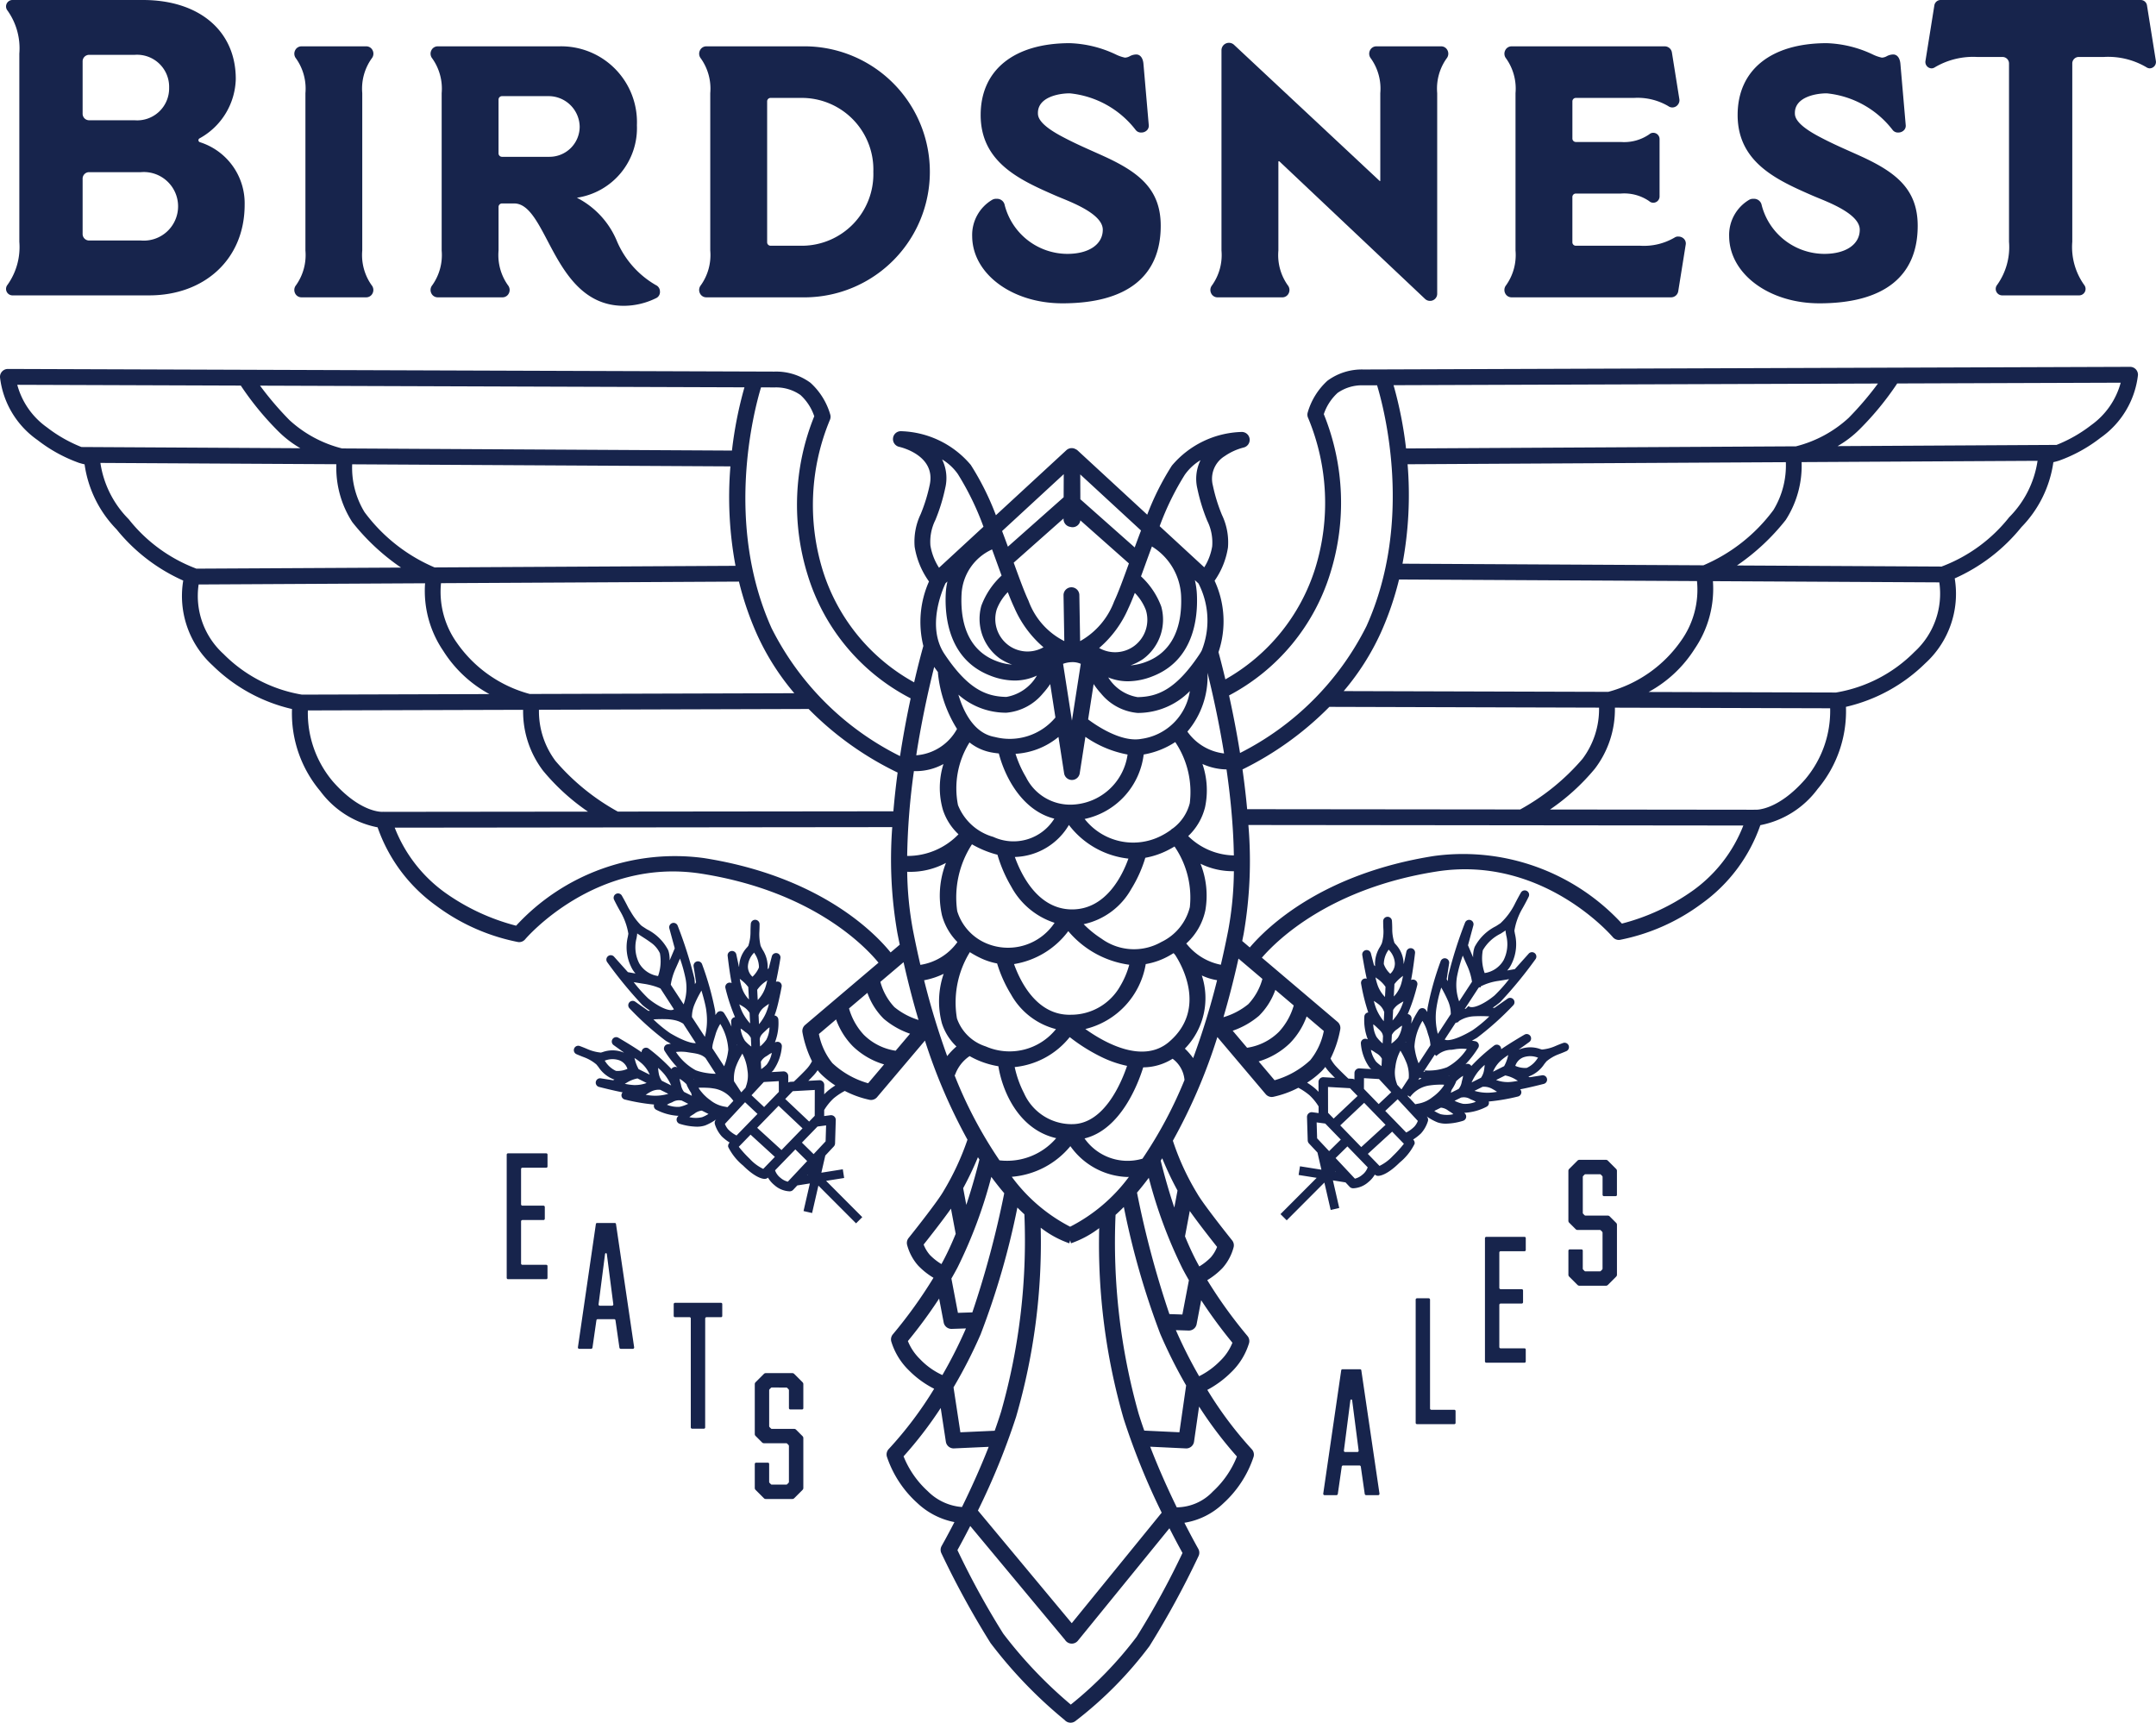 <svg xmlns="http://www.w3.org/2000/svg" viewBox="0 0 119.806 95.732">
  <title>birdsnest-logo-full-color-rgb</title>
  <g id="full-rgb">
    <g>
      <path id="logoMark" d="M118.684,20.522a.439.439,0,0,0-.318-.136h-.002l-42.589.147a3.228,3.228,0,0,0-2.008.622,3.808,3.808,0,0,0-1.102,1.776.438.438,0,0,0,.031.306,12.27,12.27,0,0,1,.384,8.363,10.789,10.789,0,0,1-4.988,6.153c-.16-.677-.297-1.199-.382-1.513a5.354,5.354,0,0,0-.217-3.968,4.403,4.403,0,0,0,.743-1.845,3.528,3.528,0,0,0-.333-1.811,9.207,9.207,0,0,1-.506-1.639,1.477,1.477,0,0,1,.657-1.629,3.268,3.268,0,0,1,1.042-.476.439.439,0,0,0-.107-.868,5.264,5.264,0,0,0-3.871,1.873,14.874,14.874,0,0,0-1.368,2.725l-3.868-3.57a.435.435,0,0,0-.135-.082l-.016-.01a.439.439,0,0,0-.475.079l-3.915,3.613a15.131,15.131,0,0,0-1.397-2.797,5.264,5.264,0,0,0-3.871-1.873.434.434,0,0,0-.448.386.439.439,0,0,0,.341.483c.084.018,2.045.471,1.699,2.105a9.225,9.225,0,0,1-.506,1.639,3.527,3.527,0,0,0-.333,1.811,4.539,4.539,0,0,0,.797,1.927,5.533,5.533,0,0,0-.314,3.583c-.082.293-.278,1.012-.511,2.023a10.755,10.755,0,0,1-5.073-6.202,12.327,12.327,0,0,1,.383-8.363.439.439,0,0,0,.031-.306,3.808,3.808,0,0,0-1.102-1.776,3.227,3.227,0,0,0-2.008-.622L.441,20.503H.439a.439.439,0,0,0-.439.461,4.947,4.947,0,0,0,2.087,3.491,8.296,8.296,0,0,0,2.277,1.257v.006h.018c.119.038.225.066.318.086a6.45,6.45,0,0,0,1.775,3.61,9.954,9.954,0,0,0,3.707,2.849,5.224,5.224,0,0,0,1.639,4.722,9.252,9.252,0,0,0,4.405,2.416,6.705,6.705,0,0,0,1.574,4.565,5.188,5.188,0,0,0,3.183,2.01A8.985,8.985,0,0,0,24.235,50.33a11.23,11.23,0,0,0,4.569,2.023.436.436,0,0,0,.379-.156c.038-.046,3.907-4.574,9.801-3.644,6.197.978,9.115,4.066,9.833,4.945l-4.077,3.46a.439.439,0,0,0-.149.409,6.076,6.076,0,0,0,.53,1.606,1.944,1.944,0,0,1-.296.428c-.234.252-.54.545-.711.706l-.194.011a.26.26,0,0,0-.116.038l-.002-.355a.264.264,0,0,0-.279-.262l-.649.038c.051-.046.082-.077.084-.078a2.642,2.642,0,0,0,.488-1.338.244.244,0,0,0-.305-.26c-.01.003-.04.011-.08.023a2.914,2.914,0,0,0,.192-1.267.244.244,0,0,0-.117-.193.242.242,0,0,0-.099-.034l.006-.016.015-.039.021-.056.015-.043.021-.064.014-.046.021-.071.014-.048.021-.075.013-.05.02-.078.013-.052.018-.076.013-.056.017-.072.013-.058.014-.065.014-.062.011-.052.015-.069.008-.039L43.37,55.17l.005-.024c.032-.16.054-.279.061-.316a.242.242,0,0,0-.001-.091.245.245,0,0,0-.174-.188.268.268,0,0,0-.028-.002.238.238,0,0,0-.114.009c.122-.537.232-1.206.248-1.311a.244.244,0,0,0-.477-.101l-.173.66-.068.052c.004-.017.008-.035.01-.052a1.771,1.771,0,0,0-.29-1.044c-.029-.055-.058-.111-.085-.165a.394.394,0,0,1-.022-.057,2.861,2.861,0,0,1-.068-.705c.011-.184.014-.352.014-.468h0v0a.244.244,0,0,0-.488-.018c-.005.069-.016.248-.016.464a2.401,2.401,0,0,1-.122.75c-.022.028-.045.054-.067.081a1.623,1.623,0,0,0-.44,1.005c-.003.027-.002.053-.003.079l-.012-.01-.142-.667a.244.244,0,0,0-.482.079c.013.117.109.939.22,1.5a.244.244,0,0,0-.344.28,10.124,10.124,0,0,0,.532,1.613.246.246,0,0,0-.116.045.244.244,0,0,0-.1.202c.001.03.004.137.02.282a5.801,5.801,0,0,0-.41-.752.244.244,0,0,0-.198-.109.249.249,0,0,0-.203.1c-.004.006-.035.048-.081.116-.004-.07-.008-.142-.014-.217a16.322,16.322,0,0,0-.726-2.601.244.244,0,0,0-.472.119l.135.876-.043.074-.012.02-.008.013c-.008-.142-.02-.255-.028-.317a23.518,23.518,0,0,0-.929-2.929.244.244,0,0,0-.464.15L37.495,52.7c-.055.132-.173.414-.284.669v-.003c.001-.047,0-.093-.002-.14l-.003-.039c-.002-.034-.005-.067-.009-.099l-.006-.045c-.005-.031-.011-.062-.018-.092l-.009-.04a1.038,1.038,0,0,0-.039-.121h0a2.684,2.684,0,0,0-1.178-1.149c-.086-.055-.171-.11-.254-.165a.783.783,0,0,1-.091-.073,3.722,3.722,0,0,1-.549-.731c-.05-.081-.099-.162-.145-.242-.087-.174-.172-.334-.242-.461-.042-.076-.078-.141-.107-.191a.244.244,0,0,0-.432.228c.03.063.16.326.34.64a3.589,3.589,0,0,1,.45,1.243c-.009.057-.019.113-.029.169a2.471,2.471,0,0,0,.179,1.661,1.496,1.496,0,0,0,.246.379c-.173-.03-.33-.059-.421-.075l-.763-.851a.244.244,0,0,0-.379.308,23.523,23.523,0,0,0,1.951,2.374,4.829,4.829,0,0,0,.422.315l-.097.006-.726-.509a.244.244,0,0,0-.316.37A16.295,16.295,0,0,0,36.998,57.84q.145.086.282.161c-.108.015-.178.029-.187.03a.244.244,0,0,0-.163.366,5.736,5.736,0,0,0,.712.921L37.626,59.31a.243.243,0,0,0-.226.01.246.246,0,0,0-.088.088,10.109,10.109,0,0,0-1.264-1.135.244.244,0,0,0-.394.202c-.469-.327-1.183-.744-1.285-.803a.244.244,0,0,0-.266.409l.554.398.004.015c-.024-.01-.048-.021-.074-.029a1.62,1.62,0,0,0-1.097,0c-.034.01-.067.02-.099.028a2.438,2.438,0,0,1-.739-.19c-.197-.086-.365-.148-.43-.172a.244.244,0,0,0-.18.454c.106.046.26.111.433.175a2.301,2.301,0,0,1,.663.39c.04.047.079.096.118.145a1.772,1.772,0,0,0,.839.684h0c.017.005.035.007.053.011l-.076.042-.674-.106a.244.244,0,0,0-.099.478c.102.026.76.195,1.3.299a.238.238,0,0,0-.063.127.244.244,0,0,0,.185.272,10.858,10.858,0,0,0,1.625.278.241.241,0,0,0,.119.29,3.001,3.001,0,0,0,1.184.335c.018,0,.036-.001.054-.002-.027.032-.047.056-.053.064a.244.244,0,0,0,.116.383,3.382,3.382,0,0,0,.95.161,1.426,1.426,0,0,0,.472-.07,2.965,2.965,0,0,0,.61-.336l-.013.014a.264.264,0,0,0-.058.26,1.822,1.822,0,0,0,.385.677,2.839,2.839,0,0,0,.434.338l-.011.011a.264.264,0,0,0-.071.228,3.144,3.144,0,0,0,.828,1.038c.691.685,1.09.742,1.202.742h.004a.263.263,0,0,0,.177-.072,1.53,1.53,0,0,0,.362.42,1.35,1.35,0,0,0,.832.342l.034-.001a.265.265,0,0,0,.173-.083l.228-.243.699-.111-.352,1.534.476.11.35-1.523L47.57,67.983l.346-.345-2.011-2.017,1.004-.159-.076-.483-1.191.189.219-.953.471-.503a.264.264,0,0,0,.071-.172l.04-1.296a.264.264,0,0,0-.298-.27l-.347.046.001-.334a3.028,3.028,0,0,1,.517-.642,3.494,3.494,0,0,1,.628-.42,5.519,5.519,0,0,0,1.38.495.445.445,0,0,0,.078.007.439.439,0,0,0,.335-.155l2.661-3.144a30.822,30.822,0,0,0,2.363,5.506,14.788,14.788,0,0,1-1.34,2.875c-.295.519-1.494,2.044-1.931,2.588a.439.439,0,0,0-.086.372,2.824,2.824,0,0,0,.61,1.155,4.056,4.056,0,0,0,.858.685,25.846,25.846,0,0,1-2.253,3.137.439.439,0,0,0-.093.399,3.765,3.765,0,0,0,.995,1.623A5.368,5.368,0,0,0,51.91,77.175a21.115,21.115,0,0,1-2.517,3.342.439.439,0,0,0-.109.433,6.039,6.039,0,0,0,1.689,2.574,4.164,4.164,0,0,0,2.063,1.061c-.415.807-.702,1.309-.709,1.323a.44.44,0,0,0-.014.41,49.006,49.006,0,0,0,2.729,4.985,25.257,25.257,0,0,0,4.118,4.279.439.439,0,0,0,.59.066,21.43,21.43,0,0,0,4.123-4.17A49.128,49.128,0,0,0,66.6,86.476a.44.44,0,0,0-.014-.409c-.008-.014-.322-.566-.77-1.445a4.038,4.038,0,0,0,2.166-1.082A6.065,6.065,0,0,0,69.66,80.958a.439.439,0,0,0-.108-.43,20.924,20.924,0,0,1-2.463-3.291,5.561,5.561,0,0,0,1.324-.977,3.765,3.765,0,0,0,.996-1.624.439.439,0,0,0-.093-.399,25.771,25.771,0,0,1-2.23-3.098,4.049,4.049,0,0,0,.857-.684,2.822,2.822,0,0,0,.61-1.155.439.439,0,0,0-.086-.372c-.437-.544-1.636-2.069-1.931-2.588a14.085,14.085,0,0,1-1.361-2.949,30.795,30.795,0,0,0,2.472-5.761l2.687,3.175a.44.44,0,0,0,.335.155.445.445,0,0,0,.078-.007,5.539,5.539,0,0,0,1.4-.505,3.486,3.486,0,0,1,.62.416,2.977,2.977,0,0,1,.505.62l.001.37-.347-.046a.264.264,0,0,0-.298.27l.04,1.295a.264.264,0,0,0,.071.172l.471.503.219.953-1.191-.189-.076.483,1.004.159-2.011,2.016.346.345,2.093-2.098.35,1.523.476-.11-.352-1.534.7.111.228.243a.264.264,0,0,0,.173.083l.034.001a1.349,1.349,0,0,0,.832-.342,1.527,1.527,0,0,0,.362-.42.263.263,0,0,0,.177.072h.004c.112,0,.512-.057,1.202-.742a3.133,3.133,0,0,0,.828-1.038.263.263,0,0,0-.071-.228l-.011-.011a2.831,2.831,0,0,0,.434-.338,1.819,1.819,0,0,0,.385-.677.264.264,0,0,0-.058-.26l-.013-.014a2.958,2.958,0,0,0,.61.336,1.425,1.425,0,0,0,.472.071,3.383,3.383,0,0,0,.95-.161.244.244,0,0,0,.116-.383c-.006-.008-.026-.032-.053-.064.018.001.036.002.054.002a3.003,3.003,0,0,0,1.184-.335.244.244,0,0,0,.13-.185.242.242,0,0,0-.01-.105,10.868,10.868,0,0,0,1.625-.278.244.244,0,0,0,.185-.272.238.238,0,0,0-.063-.127c.541-.104,1.198-.273,1.301-.299a.244.244,0,0,0-.099-.478l-.674.106-.076-.042c.018-.004.036-.006.053-.011h0a1.772,1.772,0,0,0,.839-.685c.039-.049.079-.098.118-.145a2.293,2.293,0,0,1,.661-.389c.173-.064.328-.129.434-.175a.244.244,0,0,0-.18-.454c-.065.023-.234.086-.431.172a2.366,2.366,0,0,1-.736.189c-.034-.009-.067-.019-.101-.029a1.623,1.623,0,0,0-1.097.001c-.026.008-.05.019-.074.029l.004-.015.554-.398a.244.244,0,0,0-.266-.41c-.102.059-.816.477-1.286.804a.244.244,0,0,0-.394-.202,10.104,10.104,0,0,0-1.264,1.135.244.244,0,0,0-.313-.098l-.016.007a5.733,5.733,0,0,0,.712-.921.244.244,0,0,0-.163-.366c-.009-.002-.079-.015-.187-.03q.137-.074.282-.16a16.323,16.323,0,0,0,2.011-1.803.244.244,0,0,0-.316-.37l-.726.509-.098-.006a4.85,4.85,0,0,0,.422-.315,23.514,23.514,0,0,0,1.951-2.374.244.244,0,0,0-.379-.308l-.763.851c-.091.017-.25.045-.424.076a1.491,1.491,0,0,0,.249-.38,2.47,2.47,0,0,0,.18-1.661c-.01-.056-.02-.112-.029-.169a3.59,3.59,0,0,1,.45-1.243c.18-.314.31-.578.34-.64a.244.244,0,0,0-.432-.228c-.075.132-.209.372-.348.651a3.733,3.733,0,0,1-.785,1.045c-.083.056-.168.11-.254.165a2.686,2.686,0,0,0-1.178,1.149v0a1.492,1.492,0,0,0-.086.581c-.112-.255-.23-.538-.285-.671l.298-1.103a.244.244,0,0,0-.464-.15,23.534,23.534,0,0,0-.929,2.929c-.008.062-.02.176-.027.318l-.063-.109.135-.876a.244.244,0,0,0-.472-.119,16.321,16.321,0,0,0-.726,2.602q-.009.111-.014.216c-.045-.068-.076-.11-.081-.116a.238.238,0,0,0-.203-.099.244.244,0,0,0-.198.109,5.822,5.822,0,0,0-.41.752c.016-.145.019-.252.02-.282a.244.244,0,0,0-.216-.248,10.144,10.144,0,0,0,.531-1.613.244.244,0,0,0-.344-.28c.111-.561.206-1.383.22-1.5a.244.244,0,0,0-.481-.078l-.142.667-.012.01c-.001-.026,0-.052-.003-.079a1.619,1.619,0,0,0-.44-1.005c-.022-.027-.045-.053-.066-.079a2.386,2.386,0,0,1-.123-.752c0-.215-.011-.394-.016-.463a.244.244,0,0,0-.488.017c0,.116.003.285.014.469a2.29,2.29,0,0,1-.091.761c-.027.055-.056.111-.085.167a1.771,1.771,0,0,0-.29,1.043c.002.017.007.035.01.052l-.068-.052-.173-.66a.244.244,0,0,0-.477.101c.017.104.127.774.248,1.311a.24.24,0,0,0-.141-.007.245.245,0,0,0-.174.279,10.824,10.824,0,0,0,.398,1.6.241.241,0,0,0-.217.226,2.908,2.908,0,0,0,.192,1.267c-.04-.012-.07-.02-.08-.023a.244.244,0,0,0-.305.26,2.644,2.644,0,0,0,.488,1.338c.002.002.033.033.084.078l-.649-.038a.267.267,0,0,0-.196.071.264.264,0,0,0-.083.191l-.002.355a.261.261,0,0,0-.115-.038l-.224-.013c-.174-.164-.468-.446-.696-.692a1.96,1.96,0,0,1-.293-.42,6.051,6.051,0,0,0,.541-1.627.44.44,0,0,0-.149-.409l-4.207-3.57c.907-1.046,3.837-3.862,9.699-4.787,5.893-.93,9.762,3.599,9.801,3.644a.438.438,0,0,0,.379.156,11.234,11.234,0,0,0,4.569-2.024,8.986,8.986,0,0,0,3.251-4.353,5.187,5.187,0,0,0,3.183-2.01,6.705,6.705,0,0,0,1.574-4.565,9.251,9.251,0,0,0,4.405-2.416,5.224,5.224,0,0,0,1.639-4.722,9.955,9.955,0,0,0,3.707-2.849,6.451,6.451,0,0,0,1.775-3.61c.093-.02.199-.048.318-.086h.019v-.006a8.294,8.294,0,0,0,2.276-1.257,4.948,4.948,0,0,0,2.088-3.491A.44.44,0,0,0,118.684,20.522ZM93.42,35.6a7.203,7.203,0,0,1-4.053,2.847l-14.7-.042a13.867,13.867,0,0,0,2.067-3.253,17.038,17.038,0,0,0,1.009-2.949l16.556.088A4.874,4.874,0,0,1,93.42,35.6Zm-5.483,6.571a12.459,12.459,0,0,1-3.462,2.812l-15.173-.016q-.025-.273-.054-.552c-.059-.562-.128-1.117-.204-1.657a17.828,17.828,0,0,0,4.827-3.477l14.986.043A4.606,4.606,0,0,1,87.937,42.171Zm-22.21,28.36c.11.208.224.412.339.612l-.363,1.906-.721-.024a53.293,53.293,0,0,1-1.8-6.75c.215-.252.433-.526.655-.823A26.185,26.185,0,0,0,65.727,70.532Zm-12.52-.092A26.1,26.1,0,0,0,55.086,65.4c.243.331.483.633.718.909A53.558,53.558,0,0,1,54.032,72.93l-.801.026-.363-1.906C52.983,70.851,53.097,70.647,53.207,70.439ZM34.331,45.101a12.46,12.46,0,0,1-3.461-2.812,4.607,4.607,0,0,1-.921-2.847l14.986-.043A17.714,17.714,0,0,0,49.88,42.932c-.093.698-.174,1.42-.236,2.153Zm6.343-20.062L19.008,24.92a6.764,6.764,0,0,1-2.926-1.577,17.872,17.872,0,0,1-1.632-1.912l26.918.093A22.046,22.046,0,0,0,40.674,25.039Zm-.086.878a20.783,20.783,0,0,0,.283,5.526l-16.722.089A9.46,9.46,0,0,1,20.257,28.46a4.734,4.734,0,0,1-.687-2.658ZM24.506,32.408l16.557-.088a17.041,17.041,0,0,0,1.009,2.95,13.866,13.866,0,0,0,2.067,3.253l-14.7.042a7.203,7.203,0,0,1-4.053-2.847A4.879,4.879,0,0,1,24.506,32.408Zm28.035.005.106-.098a3.886,3.886,0,0,0-.094.686c-.06,1.316.181,3.656,2.467,4.542a3.762,3.762,0,0,0,1.362.275,2.904,2.904,0,0,0,1.237-.275,2.437,2.437,0,0,1-1.693,1.185H55.91c-1.118-.023-2.129-.437-3.428-2.385C51.48,34.837,52.361,32.795,52.541,32.413Zm6.94-3.133a.436.436,0,0,0,.119.018h.002a.438.438,0,0,0,.432-.381l2.698,2.392c-.318.879-.595,1.636-.821,2.111a4.218,4.218,0,0,1-1.89,2.208l-.043-2.56a.439.439,0,0,0-.879.015l.043,2.543a4.057,4.057,0,0,1-1.991-2.247c-.226-.475-.502-1.232-.821-2.111L59.1,28.812l0,.032A.438.438,0,0,0,59.481,29.28Zm7.298,6.869-.006.002.002.006c-.036.067-.075.133-.118.198-1.299,1.948-2.31,2.363-3.427,2.385l-.017,0a2.376,2.376,0,0,1-1.63-1.095,2.896,2.896,0,0,0,1.097.214,3.762,3.762,0,0,0,1.362-.275c2.287-.885,2.528-3.225,2.468-4.542a4.294,4.294,0,0,0-.113-.803l.202.186A4.513,4.513,0,0,1,66.779,36.149Zm1.062,17.463a3.213,3.213,0,0,1-1.854-1.101l-.013-.019-.002.002-.054-.061a3.445,3.445,0,0,0,1.061-1.84A4.766,4.766,0,0,0,66.71,47.998a4.05,4.05,0,0,0,1.855.415,18.86,18.86,0,0,1-.32,3.318Q68.052,52.709,67.841,53.611Zm-2.875,4.284c-1.464,1.252-3.596.043-4.655-.713a4.472,4.472,0,0,0,3.356-3.608,4.005,4.005,0,0,0,1.298-.461c.086-.048.169-.098.25-.148.026.031.053.062.084.096C65.581,53.488,67.13,56.044,64.966,57.895ZM59.467,68.17a9.345,9.345,0,0,1-3.244-2.774A4.714,4.714,0,0,0,59.48,63.693a4.044,4.044,0,0,0,3.149,1.713c.034,0,.068-.003.102-.004A9.352,9.352,0,0,1,59.467,68.17Zm.107-5.699h-.013a2.9,2.9,0,0,1-2.658-1.721,5.782,5.782,0,0,1-.517-1.452,4.494,4.494,0,0,0,3.057-1.665,9.838,9.838,0,0,0,1.807,1.127,6.076,6.076,0,0,0,1.38.471C62.305,60.19,61.345,62.47,59.575,62.47Zm-6.396-5.868a5.326,5.326,0,0,1,.716-3.692,5.182,5.182,0,0,0,.59.327,3.695,3.695,0,0,0,.924.302,7.374,7.374,0,0,0,.776,1.726,3.989,3.989,0,0,0,2.495,1.923,3.306,3.306,0,0,1-3.907.96A2.49,2.49,0,0,1,53.179,56.602ZM50.726,51.66a18.936,18.936,0,0,1-.314-3.214,4.182,4.182,0,0,0,2.153-.494,4.998,4.998,0,0,0-.221,2.911A3.335,3.335,0,0,0,53.2,52.348l-.019.033a3.105,3.105,0,0,1-2.037,1.237Q50.925,52.679,50.726,51.66Zm.06-8.81c.029.001.059.003.087.003a3.197,3.197,0,0,0,1.554-.395,4.404,4.404,0,0,0-.028,2.555,3.24,3.24,0,0,0,.863,1.349,3.923,3.923,0,0,1-2.852,1.204A38.007,38.007,0,0,1,50.785,42.85Zm2.646-9.809a2.879,2.879,0,0,1,1.696-2.509c.113.308.223.611.328.901.069.191.136.374.201.553a4.346,4.346,0,0,0-1.125,1.677,2.717,2.717,0,0,0,1.013,2.92,3.11,3.11,0,0,0,.694.35,3.037,3.037,0,0,1-.901-.21C54.005,36.207,53.345,34.933,53.431,33.041ZM63.607,31.472c.128-.354.263-.726.403-1.103a3.409,3.409,0,0,1,1.621,2.713c.086,1.893-.574,3.166-1.907,3.683a3.039,3.039,0,0,1-.901.21,3.11,3.11,0,0,0,.694-.35,2.717,2.717,0,0,0,1.012-2.92,4.345,4.345,0,0,0-1.125-1.677C63.471,31.848,63.538,31.663,63.607,31.472Zm.931,20.873a3.07,3.07,0,0,1-3.323-.178,5.769,5.769,0,0,1-.997-.809A3.984,3.984,0,0,0,62.858,49.41a7.257,7.257,0,0,0,.785-1.742,4.484,4.484,0,0,0,1.254-.423c.129-.065.252-.134.37-.205A5.023,5.023,0,0,1,66.118,50.41,2.925,2.925,0,0,1,64.538,52.345Zm-5.01,4.045c-1.915.068-2.842-1.867-3.18-2.815a4.692,4.692,0,0,0,3.015-1.831,5.384,5.384,0,0,0,3.388,1.868,4.69,4.69,0,0,1-.507,1.193A3.131,3.131,0,0,1,59.528,56.39ZM53.192,50.635a5.41,5.41,0,0,1,.819-3.716,5.582,5.582,0,0,0,.878.412,5.035,5.035,0,0,0,.538.167,7.721,7.721,0,0,0,.764,1.767,4.213,4.213,0,0,0,2.41,2.016,3.104,3.104,0,0,1-3.74,1.163A2.857,2.857,0,0,1,53.192,50.635Zm.683-9.377a2.762,2.762,0,0,0,1.258.562c.127.022.25.038.371.051.325,1.27,1.276,3.166,3.083,3.623a2.67,2.67,0,0,1-3.391,1.013,2.977,2.977,0,0,1-1.962-1.768A4.806,4.806,0,0,1,53.875,41.258ZM59.074,36.89a1.472,1.472,0,0,1,.453-.092,1.13,1.13,0,0,1,.53.091l-.491,3.156Zm.057,6.081a.439.439,0,0,0,.868,0l.315-2.024a6.036,6.036,0,0,0,2.344.983,3.236,3.236,0,0,1-3.051,2.783,2.739,2.739,0,0,1-2.593-1.523,6.09,6.09,0,0,1-.582-1.3,4.118,4.118,0,0,0,2.386-.938Zm.444,7.566-.043,0c-1.865-.029-2.785-1.926-3.138-2.914a3.605,3.605,0,0,0,3.004-1.779,4.817,4.817,0,0,0,3.306,1.87C62.378,48.627,61.472,50.537,59.574,50.537Zm5.603-4.505a.373.373,0,0,0-.117.09,4.106,4.106,0,0,1-.558.338,3.423,3.423,0,0,1-4.231-.949,4.183,4.183,0,0,0,3.281-3.584c.012-.002.025-.003.037-.005a4.627,4.627,0,0,0,1.717-.685,4.98,4.98,0,0,1,.807,3.397A2.517,2.517,0,0,1,65.177,46.032Zm-1.751-4.973c-1.126.213-2.534-.759-2.961-1.081l.306-1.965a4.401,4.401,0,0,0,.407.523,2.962,2.962,0,0,0,2.037,1.083l.033,0a4.054,4.054,0,0,0,2.87-1.216A3.157,3.157,0,0,1,63.426,41.059Zm-.722-7.262c.11-.232.229-.521.356-.848a2.807,2.807,0,0,1,.612.95,1.814,1.814,0,0,1-.643,1.995,1.79,1.79,0,0,1-1.952.116A6.064,6.064,0,0,0,62.704,33.797Zm-6.672,2.055a1.813,1.813,0,0,1-.643-1.994,2.788,2.788,0,0,1,.612-.951c.127.328.246.617.357.85a6.062,6.062,0,0,0,1.626,2.212A1.79,1.79,0,0,1,56.032,35.852Zm1.929,2.672a4.407,4.407,0,0,0,.397-.51l.289,1.858-.006.007a3.308,3.308,0,0,1-3.36,1.076c-1.154-.199-1.738-1.389-2.026-2.353a3.991,3.991,0,0,0,2.636,1.004l.032,0A2.962,2.962,0,0,0,57.962,38.524Zm8.065,7.938a3.288,3.288,0,0,0,.94-1.621,4.519,4.519,0,0,0-.149-2.387,3.329,3.329,0,0,0,1.338.303c.082.569.156,1.154.218,1.75q.167,1.606.19,3.03A3.714,3.714,0,0,1,66.027,46.462ZM68.02,41.87a2.904,2.904,0,0,1-2.036-1.211l-.002-.003a4.732,4.732,0,0,0,1.117-3.27C67.356,38.42,67.719,40.019,68.02,41.87ZM52.121,37.353a.44.44,0,0,0-.001.049,7.17,7.17,0,0,0,1.06,3.106,2.819,2.819,0,0,1-2.265,1.464c.025-.162.05-.324.077-.488.308-1.854.674-3.44.92-4.421Q52.017,37.213,52.121,37.353ZM51.041,56.68a3.934,3.934,0,0,1-1.34-.714,3.301,3.301,0,0,1-.78-1.403L50.209,53.47Q50.598,55.198,51.041,56.68Zm-1.932-.065a4.525,4.525,0,0,0,1.461.83l-.8.945a3.16,3.16,0,0,1-1.774-.891,3.578,3.578,0,0,1-.817-1.46L48.2,55.174A3.807,3.807,0,0,0,49.109,56.615Zm3.329-2.498a4.717,4.717,0,0,0-.097,2.75,3.032,3.032,0,0,0,.808,1.287,3.904,3.904,0,0,0-.515.535,41.957,41.957,0,0,1-1.282-4.215A4.334,4.334,0,0,0,52.438,54.117Zm.629,5.627a2.107,2.107,0,0,1,.814-1.056,4.661,4.661,0,0,0,.566.275,4.825,4.825,0,0,0,1.032.289c.216,1.36,1.108,3.514,3.213,3.997A3.597,3.597,0,0,1,55.54,64.481a24.116,24.116,0,0,1-2.501-4.74Zm1.433,14.386a43.61,43.61,0,0,0,2.034-7.025q.199.2.39.375a34.798,34.798,0,0,1-1.293,10.966c-.111.355-.231.71-.357,1.062l-1.907.086-.381-2.497A26.978,26.978,0,0,0,54.501,74.131Zm1.97,4.578a34.737,34.737,0,0,0,1.361-10.483,5.615,5.615,0,0,0,1.588.867l.049-.167.047.166a5.61,5.61,0,0,0,1.566-.843A34.988,34.988,0,0,0,62.44,78.842a39.109,39.109,0,0,0,2.114,5.219l-4.999,6.142-5.213-6.261A39.011,39.011,0,0,0,56.471,78.709Zm6.808-.128A35.066,35.066,0,0,1,61.99,67.512q.224-.203.46-.439a44.044,44.044,0,0,0,2.02,7.043A27.194,27.194,0,0,0,65.912,76.99l-.374,2.603L63.585,79.5C63.477,79.195,63.375,78.888,63.279,78.581Zm.206-14.191a2.919,2.919,0,0,1-3.218-1.125c2.027-.494,2.99-3.072,3.261-3.95a3.113,3.113,0,0,0,1.633-.478,1.629,1.629,0,0,1,.661,1.182A23.819,23.819,0,0,1,63.485,64.39Zm2.358-6.116a4.017,4.017,0,0,0,.941-4.066,3.11,3.11,0,0,0,.849.263,41.423,41.423,0,0,1-1.33,4.331A3.607,3.607,0,0,0,65.843,58.274ZM69.369,55.8a3.932,3.932,0,0,1-1.384.727c.295-1.005.575-2.088.835-3.257l1.33,1.129A3.322,3.322,0,0,1,69.369,55.8Zm1.5-.792,1.022.867a3.625,3.625,0,0,1-.818,1.459,3.162,3.162,0,0,1-1.774.891l-.8-.946a4.521,4.521,0,0,0,1.461-.83A3.805,3.805,0,0,0,70.869,55.008Zm7.066-23.683a20.787,20.787,0,0,0,.283-5.526l21.019-.115a4.769,4.769,0,0,1-.689,2.658,9.46,9.46,0,0,1-3.891,3.072Zm.197-6.404a22.053,22.053,0,0,0-.694-3.515l26.918-.093a17.88,17.88,0,0,1-1.632,1.912,6.763,6.763,0,0,1-2.926,1.578ZM73.92,31.861a13.11,13.11,0,0,0-.358-8.846,2.807,2.807,0,0,1,.766-1.181,2.364,2.364,0,0,1,1.418-.422.237.237,0,0,0,.025.001l.751-.003c.401,1.325,2.036,7.547-.587,13.382a15.844,15.844,0,0,1-7.028,7.052c-.191-1.191-.408-2.283-.61-3.198A11.506,11.506,0,0,0,73.92,31.861ZM65.84,26.379a2.913,2.913,0,0,1,.872-.808,2.348,2.348,0,0,0-.175,1.589,10.111,10.111,0,0,0,.548,1.779,2.713,2.713,0,0,1,.275,1.42,3.142,3.142,0,0,1-.441,1.167L64.441,29.24A15.227,15.227,0,0,1,65.84,26.379Zm-2.435,3.101c-.121.317-.238.632-.351.941l-3.02-2.677-.006-1.38ZM59.111,26.35l-.006,1.283-3.097,2.746c-.104-.285-.212-.576-.323-.868Zm-7.133,2.547a10.087,10.087,0,0,0,.548-1.779A2.349,2.349,0,0,0,52.35,25.529a2.915,2.915,0,0,1,.872.808A15.523,15.523,0,0,1,54.65,29.271L52.18,31.55a3.258,3.258,0,0,1-.478-1.233A2.716,2.716,0,0,1,51.977,28.898Zm-8.94-7.368a.184.184,0,0,0,.024,0,2.365,2.365,0,0,1,1.419.422,2.808,2.808,0,0,1,.766,1.181,13.111,13.111,0,0,0-.358,8.846,11.493,11.493,0,0,0,5.715,6.83c-.199.93-.409,2.024-.59,3.209a15.895,15.895,0,0,1-7.138-7.108c-2.619-5.826-.987-12.056-.587-13.382ZM.96,21.384l12.421.043a16.446,16.446,0,0,0,2.072,2.529,5.854,5.854,0,0,0,1.24.952L4.524,24.841a7.857,7.857,0,0,1-1.917-1.094A4.247,4.247,0,0,1,.96,21.384Zm6.192,7.469a5.598,5.598,0,0,1-1.573-3.128l13.112.072a5.567,5.567,0,0,0,.883,3.214,12.24,12.24,0,0,0,2.71,2.53l-11.379.06a.443.443,0,0,0-.086-.037A8.675,8.675,0,0,1,7.152,28.853Zm5.273,7.493A4.355,4.355,0,0,1,11.038,32.48l12.583-.067a5.918,5.918,0,0,0,1.013,3.76,6.952,6.952,0,0,0,2.561,2.398l-10.421.03c-.015-.003-.029-.007-.044-.008A7.985,7.985,0,0,1,12.424,36.346Zm6.041,7.045a5.881,5.881,0,0,1-1.358-3.912l11.961-.034a5.439,5.439,0,0,0,1.116,3.394,12.062,12.062,0,0,0,2.487,2.264l-11.325.012a.443.443,0,0,0-.084-.001C21.251,45.116,20.029,45.194,18.465,43.391Zm20.656,4.294A11.998,11.998,0,0,0,28.68,51.442a11.942,11.942,0,0,1-3.958-1.844,8.031,8.031,0,0,1-2.788-3.604l27.647-.03a23.833,23.833,0,0,0,.282,5.865q.066.339.135.668l-.508.431C48.66,51.899,45.618,48.71,39.121,47.685Zm4.931,12.953,1.224-.068-.004,1.437-.31.32-1.329-1.255Zm-.625,3.27L42.076,62.674l1.189-1.225,1.33,1.255Zm-.148-3.232-.819.844-.699-.657.681-.734.834-.049Zm-2.855.852c-.051-.011-.099-.02-.143-.029a1.724,1.724,0,0,1-.816-.365,2.244,2.244,0,0,1-.205-.161c-.023-.02-.043-.041-.064-.061-.039-.036-.077-.073-.112-.11-.022-.024-.042-.047-.062-.071-.014-.016-.027-.032-.041-.048s-.03-.035-.043-.052c-.018-.023-.035-.046-.051-.068-.015-.021-.03-.041-.043-.061l-.021-.058.064-.001.029,0h.113l.027,0,.083.001.014,0c.031.001.061.002.092.003l.018.001c.029.001.057.003.085.004l.025.002c.024.002.049.003.072.005l.045.005.045.005c.029.004.056.008.081.013a1.611,1.611,0,0,1,1.095.64l.002-.001.037.057Zm.467-2.248a3.627,3.627,0,0,1,.257-.55c.035-.063.069-.124.102-.18a2.54,2.54,0,0,1,.282.915,1.722,1.722,0,0,1-.075.89l-.029.091-.238.256-.403-.616A1.964,1.964,0,0,1,40.891,59.281Zm1.68-3.003a2.644,2.644,0,0,1-.395.639l-.025-.504a.93.93,0,0,1,.343-.463,2.784,2.784,0,0,1,.235-.163A3.153,3.153,0,0,1,42.571,56.278ZM41.394,57.834a1.552,1.552,0,0,1-.239-.675,1.027,1.027,0,0,1,.154.103c.038.032.077.062.116.093a.846.846,0,0,1,.299.32l.024.483A2.052,2.052,0,0,1,41.394,57.834Zm.223-2.291a1.736,1.736,0,0,1-.399-.668,3.419,3.419,0,0,1-.11-.481c.037.03.073.059.105.084a2.129,2.129,0,0,1,.368.375Zm-.288.417a1.022,1.022,0,0,1,.325.329l.029.585a2.83,2.83,0,0,1-.409-.581,3.129,3.129,0,0,1-.192-.479A2.859,2.859,0,0,1,41.329,55.96Zm.908,2.191-.021-.42.007.001c.018-.168.116-.266.287-.425.036-.034.072-.067.107-.102a1.024,1.024,0,0,1,.143-.115,1.56,1.56,0,0,1-.179.693A2.085,2.085,0,0,1,42.238,58.151Zm.265-3.197a1.836,1.836,0,0,1-.396.619l-.029-.567a1.756,1.756,0,0,1,.448-.448c.034-.024.071-.051.109-.079A3.41,3.41,0,0,1,42.503,54.954Zm-3.953,5.011-.015-.016.045.015Zm-.71.311c-.012-.048-.025-.096-.039-.144a1.04,1.04,0,0,1-.032-.182,2.188,2.188,0,0,1,.384.304v0a.243.243,0,0,0,.016.057c.003.007.022.052.058.121l.004.009.023.043.011.02.004.007.02.035.017.03.025.042.023.038.028.043.023.035c.016.055.03.11.042.161l-.433-.216A.84.84,0,0,1,37.84,60.275Zm4.762-1.111a1.908,1.908,0,0,1-.301.246l-.021-.411a.791.791,0,0,1,.326-.316c.041-.028.083-.055.123-.084a1.022,1.022,0,0,1,.161-.09A1.55,1.55,0,0,1,42.602,59.164Zm-.713-6.206.019-.023.027.052a1.385,1.385,0,0,1,.24.752.303.303,0,0,1-.014.058,1.575,1.575,0,0,1-.345.481.762.762,0,0,1-.255-.581A1.162,1.162,0,0,1,41.889,52.958Zm-.923,5.117-.011.018c-.001-.013-.004-.027-.005-.04Zm-1.261-.401c.023-.074.046-.149.067-.225a2.431,2.431,0,0,1,.253-.551,3.077,3.077,0,0,1,.447,1.432,3.491,3.491,0,0,1-.231.925l-.659-1.006,0-.004a1.21,1.21,0,0,1,.027-.223C39.632,57.91,39.668,57.794,39.705,57.673ZM39.256,56.228a3.697,3.697,0,0,1-.086,1.391l-.72-1.099a1.832,1.832,0,0,1,.153-.728,5.624,5.624,0,0,1,.274-.562c.035-.065.07-.127.102-.184.101.34.194.684.243.948A2.301,2.301,0,0,1,39.256,56.228Zm-1.713-2.405c.074-.162.164-.369.243-.554a8.171,8.171,0,0,1,.32,1.166,2.749,2.749,0,0,1-.117,1.379l-.715-1.092A3.38,3.38,0,0,1,37.543,53.823ZM35.37,52.145c.011-.059.021-.119.03-.178a.588.588,0,0,0,.006-.095l.014.009c.086.058.174.114.262.171.16.103.317.203.459.309a1.501,1.501,0,0,1,.529.612,2.443,2.443,0,0,1-.102,1.266,1.452,1.452,0,0,1-1.055-.72A1.98,1.98,0,0,1,35.37,52.145Zm-.157,2.433c.198.035.421.072.597.098.05.007.1.016.15.026L36,54.71q.061.013.122.027l.032.008c.05.013.1.026.148.04l.024.007q.06.018.116.037l.038.013c.037.013.073.027.107.04l.02.008c.034.014.065.029.095.043l.534.825.212.328-.014.01-.023.012a.244.244,0,0,1-.031.011l-.025.006a.327.327,0,0,1-.038.005l-.027.002c-.015,0-.03,0-.046-.002l-.027-.002c-.017-.002-.035-.005-.054-.009l-.027-.005c-.02-.004-.04-.01-.061-.016l-.026-.007c-.022-.007-.045-.015-.068-.023l-.025-.009c-.024-.009-.049-.02-.074-.03l-.024-.01c-.026-.011-.052-.024-.079-.037l-.023-.011c-.027-.013-.054-.028-.082-.042l-.024-.013c-.028-.015-.055-.031-.083-.048l-.024-.014c-.028-.016-.055-.034-.083-.051l-.025-.016c-.027-.017-.053-.035-.08-.053l-.028-.018c-.027-.019-.054-.038-.081-.058l-.025-.018c-.028-.02-.055-.042-.082-.062l-.022-.017q-.051-.04-.101-.082A8.19,8.19,0,0,1,35.213,54.578ZM36.31,56.649a7.178,7.178,0,0,1,.836-.007c.043.004.085.008.126.013l.038.005q.043.006.085.013l.043.008q.04.008.079.017l.041.01c.03.008.06.017.089.027l.026.008c.037.013.074.028.11.044l.032.016c.026.012.051.025.076.039l.041.024.037.024.697,1.077-.01.001a.633.633,0,0,1-.075-.001l-.018-.002c-.024-.002-.051-.006-.079-.01l-.034-.006c-.034-.006-.07-.015-.109-.025L38.3,57.911c-.031-.009-.064-.019-.099-.031l-.05-.017c-.047-.017-.097-.036-.149-.058l-.058-.025q-.07-.03-.147-.066l-.044-.021c-.065-.031-.134-.067-.205-.105l-.059-.032c-.077-.042-.157-.087-.242-.137A6.973,6.973,0,0,1,36.31,56.649Zm1.858,1.817c.077.014.154.025.231.036.04.006.08.012.119.018l.036.006c.027.004.054.009.081.014l.043.009c.023.005.046.009.069.015l.046.012c.021.006.042.011.062.018.015.005.03.011.045.016.019.007.038.015.057.023.015.006.029.014.044.021q.027.013.053.029.021.013.042.026c.017.011.033.024.049.036.013.011.027.021.04.033l.024.024.561.867c-.028.001-.061.001-.094,0l-.033-.001c-.03-.001-.061-.003-.094-.006l-.059-.005-.054-.006q-.05-.006-.102-.013l-.062-.009-.064-.01c-.037-.006-.073-.013-.11-.02l-.041-.009q-.05-.011-.1-.023l-.031-.008q-.062-.016-.121-.034l-.025-.008c-.041-.013-.08-.026-.116-.04a3.075,3.075,0,0,1-1.103-1.017A2.421,2.421,0,0,1,38.167,58.466ZM36.929,59.711a2.826,2.826,0,0,1,.368.608l-.524-.262a1.019,1.019,0,0,1-.17-.43c-.014-.072-.026-.176-.035-.284A3.155,3.155,0,0,1,36.929,59.711Zm-2.092.449a1.746,1.746,0,0,1,.589-.231l.507.254a1.882,1.882,0,0,1-.725.114,3.4,3.4,0,0,1-.489-.069C34.762,60.205,34.801,60.182,34.837,60.16Zm.816-1.071a1.734,1.734,0,0,1,.452.633l-.618-.309a2.123,2.123,0,0,1-.196-.488c-.01-.04-.022-.085-.035-.131A3.426,3.426,0,0,1,35.653,59.089Zm-2.016-.1-.038-.047.028-.008a1.149,1.149,0,0,1,.809-.004.761.761,0,0,1,.43.467,1.309,1.309,0,0,1-.638.113A1.387,1.387,0,0,1,33.637,58.989Zm2.489,1.7a.931.931,0,0,1,.561-.128l.45.225a2.61,2.61,0,0,1-.743.105,3.041,3.041,0,0,1-.513-.052A2.83,2.83,0,0,1,36.126,60.688Zm.934.704a1.037,1.037,0,0,1,.164-.086c.046-.018.092-.038.138-.057a.684.684,0,0,1,.504-.092l.002-.006.376.188a2.084,2.084,0,0,1-.476.167A1.561,1.561,0,0,1,37.06,61.392Zm1.964.688a1.555,1.555,0,0,1-.716.001,1.02,1.02,0,0,1,.147-.111c.043-.025.085-.052.126-.079a.791.791,0,0,1,.42-.173l.368.184A1.901,1.901,0,0,1,39.024,62.08Zm1.446.688a1.036,1.036,0,0,1-.188-.311l1.12-1.206.691.649L40.928,63.1A1.744,1.744,0,0,1,40.471,62.768Zm1.942,2.188a2.48,2.48,0,0,1-.749-.559,6.502,6.502,0,0,1-.61-.67l.109-.112.002-.001,0-.001.543-.56,1.351,1.235Zm1.367.709a.977.977,0,0,1-.408-.212.906.906,0,0,1-.302-.417l1.127-1.163.657.647Zm1.088-.39.015.015-.034.005Zm1.011-1.85-.666.71-.65-.64.865-.893.478-.063Zm.091-2.777a2.333,2.333,0,0,0-.169.164l.002-.52a.264.264,0,0,0-.278-.264l-.607.034c.1-.1.201-.204.293-.303a2.357,2.357,0,0,0,.226-.287,2.27,2.27,0,0,0,.206.234,5.099,5.099,0,0,0,.775.614A3.578,3.578,0,0,0,45.97,60.647Zm2.272-.452a4.836,4.836,0,0,1-1.987-1.119,3.709,3.709,0,0,1-.749-1.617l.954-.81a4.117,4.117,0,0,0,.928,1.486A4.218,4.218,0,0,0,49.127,59.15Zm6.184,4.242c-.116.469-.365,1.424-.729,2.517l-.174-.927a18.015,18.015,0,0,0,.82-1.72C54.371,64.352,54.399,64.395,54.427,64.438ZM51.673,69.74a1.976,1.976,0,0,1-.348-.579c.313-.394,1.046-1.325,1.519-1.996l.263,1.4c-.206.504-.432,1.002-.676,1.464q-.058.109-.117.217A3.173,3.173,0,0,1,51.673,69.74Zm-.548,5.788a2.915,2.915,0,0,1-.675-1.003,26.87,26.87,0,0,0,1.736-2.362l.253,1.328a.44.44,0,0,0,.431.357l.015,0,.792-.026a25.817,25.817,0,0,1-1.31,2.592A4.014,4.014,0,0,1,51.124,75.528Zm.427,7.336a5.247,5.247,0,0,1-1.342-1.933,21.944,21.944,0,0,0,2.064-2.688l.286,1.874a.44.44,0,0,0,.434.373l.02-.001,1.926-.087c-.486,1.241-1.023,2.407-1.484,3.345A3.008,3.008,0,0,1,51.552,82.864Zm11.612,8.091a21.149,21.149,0,0,1-3.661,3.771A24.723,24.723,0,0,1,55.747,90.78a45.338,45.338,0,0,1-2.544-4.639c.14-.252.395-.72.712-1.34l5.266,6.326a.44.44,0,0,0,.327.208.429.429,0,0,0,.048.003.439.439,0,0,0,.341-.162l5.087-6.249c.323.636.584,1.117.726,1.373A45.459,45.459,0,0,1,63.164,90.955ZM67.399,82.882a2.791,2.791,0,0,1-2.009.882c-.464-.955-.997-2.128-1.475-3.369l1.981.095.021.001a.439.439,0,0,0,.434-.377l.28-1.95A22.11,22.11,0,0,0,68.734,80.94,5.269,5.269,0,0,1,67.399,82.882Zm.41-7.262a4.347,4.347,0,0,1-1.175.858,26.087,26.087,0,0,1-1.293-2.561l.708.023.015,0a.439.439,0,0,0,.431-.357l.253-1.328a26.878,26.878,0,0,0,1.736,2.362A2.908,2.908,0,0,1,67.81,75.62Zm-.177-6.327a1.977,1.977,0,0,1-.348.579,3.173,3.173,0,0,1-.641.505q-.07-.128-.139-.257c-.236-.447-.455-.927-.655-1.414l.265-1.41C66.586,67.968,67.319,68.898,67.632,69.293Zm-2.199-3.132-.178.944c-.382-1.142-.642-2.143-.755-2.607q.042-.065.084-.13A17.688,17.688,0,0,0,65.433,66.161Zm8.209-3.724.865.892-.65.64-.666-.71-.027-.886Zm3.352.072-1.351,1.235-1.167-1.204,1.329-1.255Zm-2.807,2.615.015-.015.019.02Zm1.511.163a.981.981,0,0,1-.408.212l-1.073-1.145.657-.647L76.001,64.87A.902.902,0,0,1,75.698,65.287Zm1.707-1.056a2.527,2.527,0,0,1-.747.56l-.649-.669,1.351-1.235.543.56-.001.001.002.001.109.112A6.455,6.455,0,0,1,77.406,64.231Zm1.193-1.629a1.745,1.745,0,0,1-.457.332l-1.165-1.2.691-.649,1.12,1.206A1.033,1.033,0,0,1,78.599,62.602Zm.494-3.026.062-.094a.136.136,0,0,1,.038.052Zm-.304,1.758c-.044.009-.093.018-.144.029l-.424-.457.019-.029.121.08a1.61,1.61,0,0,1,1.095-.64,4.37,4.37,0,0,1,.792-.039l-.023.064a2.51,2.51,0,0,1-.621.626A1.723,1.723,0,0,1,78.789,61.334Zm1.834-.606c.011-.051.026-.106.042-.161a2.645,2.645,0,0,0,.235-.422.252.252,0,0,0,.016-.057,2.185,2.185,0,0,1,.384-.304,1.016,1.016,0,0,1-.032.182c-.014.048-.026.096-.038.143a.849.849,0,0,1-.173.403Zm-.104-.929-.031-.001.046-.015Zm-1.708.208.078-.119a.561.561,0,0,0,.108.048C78.933,59.958,78.871,59.981,78.811,60.007Zm-.632-.891a1.959,1.959,0,0,1,.104.806l-.403.616-.238-.256-.029-.091a1.724,1.724,0,0,1-.075-.89,2.538,2.538,0,0,1,.282-.915A4.576,4.576,0,0,1,78.178,59.115Zm-.858-1.123.024-.483a.842.842,0,0,1,.299-.32c.039-.03.078-.061.117-.093a1.01,1.01,0,0,1,.153-.102,1.564,1.564,0,0,1-.238.675A2.047,2.047,0,0,1,77.321,57.992Zm.474-1.865a2.818,2.818,0,0,1-.409.581l.03-.585a1.022,1.022,0,0,1,.325-.329,2.844,2.844,0,0,1,.246-.146A3.133,3.133,0,0,1,77.795,56.127Zm.057-1.419a1.735,1.735,0,0,1-.399.668l.035-.69a2.137,2.137,0,0,1,.369-.375c.033-.026.068-.054.105-.084A3.399,3.399,0,0,1,77.851,54.708ZM76.92,56.247l-.025.504a2.636,2.636,0,0,1-.395-.638,3.17,3.17,0,0,1-.158-.491,2.793,2.793,0,0,1,.235.163A.928.928,0,0,1,76.92,56.247Zm.071-1.408-.029.565a1.846,1.846,0,0,1-.396-.617,3.421,3.421,0,0,1-.133-.475c.038.028.075.055.109.079A1.76,1.76,0,0,1,76.991,54.839Zm-.538,2.199c.035.035.072.069.108.103.171.159.268.258.286.425l.006-.001-.021.42a2.073,2.073,0,0,1-.344-.369,1.549,1.549,0,0,1-.179-.693A1.024,1.024,0,0,1,76.452,57.038Zm3.593,4.876a1.903,1.903,0,0,1-.346-.177l.368-.184a.789.789,0,0,1,.42.173c.042.027.083.053.126.079a1.042,1.042,0,0,1,.147.111A1.556,1.556,0,0,1,80.045,61.914Zm1.257-.574a2.079,2.079,0,0,1-.476-.167l.377-.188.002.007a.683.683,0,0,1,.504.092c.045.02.091.039.137.057a1.035,1.035,0,0,1,.163.085A1.574,1.574,0,0,1,81.302,61.34Zm1.372-.615a2.607,2.607,0,0,1-.742-.105l.45-.225a.935.935,0,0,1,.561.128,2.793,2.793,0,0,1,.244.15A3.082,3.082,0,0,1,82.675,60.725Zm.968-.961a1.766,1.766,0,0,1,.59.23c.036.021.075.044.116.068a3.418,3.418,0,0,1-.488.069,1.854,1.854,0,0,1-.725-.114Zm.99-1a1.146,1.146,0,0,1,.809.004l.028.008-.038.047a1.386,1.386,0,0,1-.591.521,1.31,1.31,0,0,1-.638-.113A.762.762,0,0,1,84.633,58.764Zm-1.216.159a3.436,3.436,0,0,1,.396-.294c-.013.046-.025.09-.035.13a2.116,2.116,0,0,1-.195.488l-.618.309A1.735,1.735,0,0,1,83.417,58.923Zm-1.276.622a3.127,3.127,0,0,1,.361-.368,2.825,2.825,0,0,1-.035.284,1.018,1.018,0,0,1-.17.43l-.523.262A2.867,2.867,0,0,1,82.141,59.545ZM80.406,59.31a2.857,2.857,0,0,1-1.25.17l.573-.874.087.076a1.25,1.25,0,0,1,.855-.346c.077-.011.154-.022.231-.036a2.429,2.429,0,0,1,.607-.006A3.071,3.071,0,0,1,80.406,59.31Zm1.417-2.056c-.988.586-1.439.591-1.539.512l-.028.036.646-.987.03.035c.023-.02.046-.036.068-.054l.043.011c.005-.018.007-.035.011-.053a1.668,1.668,0,0,1,.87-.278,7.176,7.176,0,0,1,.836.007A7.002,7.002,0,0,1,81.822,57.254Zm1.23-1.939c-.533.448-1.24.801-1.452.592l-.144.146c-.022.005-.044.011-.067.017l.78-1.191.008.008a.426.426,0,0,1,.04-.03l.061.013c.004-.017.004-.038.006-.057a3.153,3.153,0,0,1,.976-.303c.176-.026.399-.063.597-.098A8.185,8.185,0,0,1,83.052,55.315Zm-.654-2.508h0a2.31,2.31,0,0,1,.988-.921c.089-.057.177-.113.262-.171l.014-.009a.582.582,0,0,0,.006.094c.009.06.02.119.03.178a1.982,1.982,0,0,1-.144,1.375,1.454,1.454,0,0,1-1.055.72A2.443,2.443,0,0,1,82.398,52.807ZM80.964,54.27a8.15,8.15,0,0,1,.32-1.166c.079.185.169.392.243.553a3.4,3.4,0,0,1,.27.899l-.715,1.092A2.741,2.741,0,0,1,80.964,54.27Zm-1.15,1.793A6.987,6.987,0,0,1,80.09,54.88a7.215,7.215,0,0,1,.377.746,1.825,1.825,0,0,1,.151.73l-.72,1.099A3.636,3.636,0,0,1,79.814,56.062Zm-.769.669a2.416,2.416,0,0,1,.254.551c.021.075.044.15.067.224a2.094,2.094,0,0,1,.122.576l-.659,1.006a3.491,3.491,0,0,1-.23-.926A3.073,3.073,0,0,1,79.044,56.732Zm-.928,1.197-.012-.02.016-.022Zm-.982-5.106.028-.053.019.022a1.147,1.147,0,0,1,.329.739.761.761,0,0,1-.255.581,1.3,1.3,0,0,1-.36-.539v0A1.385,1.385,0,0,1,77.134,52.822Zm-.794,5.61c.041.029.082.057.123.085a.792.792,0,0,1,.326.315l-.021.41a1.907,1.907,0,0,1-.301-.245,1.552,1.552,0,0,1-.288-.656A1.024,1.024,0,0,1,76.34,58.433Zm.288,1.531.681.734-.699.657-.819-.844.003-.596Zm-1.19.941L74.109,62.16l-.31-.32-.004-1.437,1.224.069ZM73.873,59.58c.097.104.203.213.308.318l-.636-.036a.266.266,0,0,0-.196.072.263.263,0,0,0-.082.192l.002.548a2.291,2.291,0,0,0-.182-.178,3.558,3.558,0,0,0-.453-.33,5.1,5.1,0,0,0,.793-.626,2.295,2.295,0,0,0,.218-.25A2.36,2.36,0,0,0,73.873,59.58Zm-1.058-.67A4.833,4.833,0,0,1,70.827,60.03l-.885-1.046A4.219,4.219,0,0,0,71.68,57.97a4.12,4.12,0,0,0,.928-1.486l.954.81A3.711,3.711,0,0,1,72.814,58.91ZM94.085,49.48a11.953,11.953,0,0,1-3.958,1.845,12.004,12.004,0,0,0-10.442-3.757c-6.187.976-9.242,3.916-10.236,5.083l-.421-.358c.026-.13.053-.259.079-.391a23.639,23.639,0,0,0,.264-6.056l27.503.029A8.007,8.007,0,0,1,94.085,49.48Zm6.255-6.206c-1.563,1.802-2.785,1.724-2.79,1.723a.43.43,0,0,0-.096.001L86.134,44.985a12.06,12.06,0,0,0,2.488-2.264,5.437,5.437,0,0,0,1.116-3.395l11.961.034A5.881,5.881,0,0,1,100.34,43.273Zm6.041-7.045a7.985,7.985,0,0,1-4.305,2.246.426.426,0,0,0-.046.009l-10.42-.03a6.95,6.95,0,0,0,2.561-2.398,5.917,5.917,0,0,0,1.014-3.76l12.58.067A4.386,4.386,0,0,1,106.382,36.228Zm5.272-7.493a8.676,8.676,0,0,1-3.666,2.711.438.438,0,0,0-.087.037l-11.379-.06a12.24,12.24,0,0,0,2.71-2.53,5.566,5.566,0,0,0,.882-3.214l13.111-.072A5.593,5.593,0,0,1,111.654,28.736Zm4.545-5.106a7.854,7.854,0,0,1-1.919,1.094l-12.166.067a5.852,5.852,0,0,0,1.24-.952,16.445,16.445,0,0,0,2.072-2.529l12.419-.043A4.264,4.264,0,0,1,116.199,23.629Z" style="fill: #17244c"/>
      <path id="fullLogo" d="M75.578,76.092a.066.066,0,0,1,.069.06l1.01,6.856a.077.077,0,0,1-.07.08h-.68a.086.086,0,0,1-.069-.059l-.22-1.529a.076.076,0,0,0-.07-.061h-.92a.075.075,0,0,0-.069.061l-.22,1.529a.087.087,0,0,1-.07.059h-.67a.077.077,0,0,1-.069-.08l.999-6.856a.067.067,0,0,1,.07-.06Zm-.899,4.518a.071.071,0,0,0,.069.08h.68a.072.072,0,0,0,.07-.08l-.36-2.789c-.01-.039-.02-.05-.05-.05s-.04.011-.05.05Z" style="fill: #17244c"/>
      <path id="fullLogo-2" data-name="fullLogo" d="M78.667,72.217a.075.075,0,0,1,.069-.07h.66a.075.075,0,0,1,.069.07v6.057a.074.074,0,0,0,.07.069h1.279a.069.069,0,0,1,.07.07v.659a.069.069,0,0,1-.07.07H78.736a.075.075,0,0,1-.069-.07Z" style="fill: #17244c"/>
      <path id="fullLogo-3" data-name="fullLogo" d="M83.315,69.601v1.97a.075.075,0,0,0,.07.069h1.18a.075.075,0,0,1,.069.07V72.37a.075.075,0,0,1-.069.07h-1.18a.075.075,0,0,0-.07.07v2.349a.074.074,0,0,0,.07.069h1.329a.069.069,0,0,1,.07.07v.659a.069.069,0,0,1-.07.07H82.586a.075.075,0,0,1-.069-.07V68.803a.075.075,0,0,1,.069-.07h2.129a.069.069,0,0,1,.07.07v.659a.069.069,0,0,1-.07.07H83.386A.074.074,0,0,0,83.315,69.601Z" style="fill: #17244c"/>
      <path id="fullLogo-4" data-name="fullLogo" d="M88.103,65.253a.07.07,0,0,0-.06.029l-.06.06a.086.086,0,0,0-.029.06v1.999a.085.085,0,0,0,.029.06l.06.06a.071.071,0,0,0,.06.03h1.23a.151.151,0,0,1,.11.04l.369.369a.15.15,0,0,1,.04.11V70.829a.15.15,0,0,1-.04.11l-.47.47a.148.148,0,0,1-.109.04h-1.46a.148.148,0,0,1-.109-.04l-.47-.47a.15.15,0,0,1-.04-.11V69.5a.074.074,0,0,1,.069-.069h.66a.068.068,0,0,1,.07.069v1a.086.086,0,0,0,.029.06l.06.061a.07.07,0,0,0,.06.029h.8a.07.07,0,0,0,.06-.029l.06-.061a.086.086,0,0,0,.029-.06v-1.999a.088.088,0,0,0-.029-.06l-.06-.06a.071.071,0,0,0-.06-.03h-1.23a.15.15,0,0,1-.11-.04l-.369-.369a.15.15,0,0,1-.04-.11V65.072a.15.15,0,0,1,.04-.109l.47-.47a.148.148,0,0,1,.109-.04h1.46a.148.148,0,0,1,.109.04l.47.47a.15.15,0,0,1,.04.109v1.33a.068.068,0,0,1-.07.069H89.123a.075.075,0,0,1-.07-.069v-1a.087.087,0,0,0-.029-.06l-.06-.06a.07.07,0,0,0-.06-.029Z" style="fill: #17244c"/>
      <path id="fullLogo-5" data-name="fullLogo" d="M28.955,64.961v1.97a.075.075,0,0,0,.07.069h1.18a.075.075,0,0,1,.069.07v.659a.075.075,0,0,1-.069.07h-1.18a.075.075,0,0,0-.07.07v2.349a.074.074,0,0,0,.07.069h1.329a.069.069,0,0,1,.07.07v.659a.069.069,0,0,1-.07.07H28.226a.075.075,0,0,1-.069-.07V64.162a.075.075,0,0,1,.069-.07h2.129a.069.069,0,0,1,.07.07v.659a.069.069,0,0,1-.07.07H29.025A.074.074,0,0,0,28.955,64.961Z" style="fill: #17244c"/>
      <path id="fullLogo-6" data-name="fullLogo" d="M34.161,67.962a.066.066,0,0,1,.069.059l1.01,6.856a.078.078,0,0,1-.07.08h-.68a.086.086,0,0,1-.069-.06l-.22-1.529a.076.076,0,0,0-.07-.061h-.92a.075.075,0,0,0-.069.061l-.22,1.529a.088.088,0,0,1-.07.06h-.67a.077.077,0,0,1-.069-.08l.999-6.856a.067.067,0,0,1,.07-.059Zm-.899,4.518a.071.071,0,0,0,.069.08h.68a.072.072,0,0,0,.07-.08l-.36-2.789c-.01-.039-.02-.05-.05-.05s-.04.011-.05.05Z" style="fill: #17244c"/>
      <path id="fullLogo-7" data-name="fullLogo" d="M39.185,79.324a.069.069,0,0,1-.07.07h-.66a.075.075,0,0,1-.069-.07V73.267a.068.068,0,0,0-.07-.069h-.81a.075.075,0,0,1-.069-.07v-.659a.075.075,0,0,1,.069-.07h2.559a.069.069,0,0,1,.07.07v.659a.069.069,0,0,1-.07.07h-.809a.074.074,0,0,0-.069.069Z" style="fill: #17244c"/>
      <path id="fullLogo-8" data-name="fullLogo" d="M42.891,77.105a.07.07,0,0,0-.06.029l-.06.061a.086.086,0,0,0-.029.059v1.999a.085.085,0,0,0,.029.06l.06.061a.071.071,0,0,0,.06.03h1.23a.15.15,0,0,1,.11.04l.369.369a.15.15,0,0,1,.04.11v2.758a.15.15,0,0,1-.04.11l-.47.47a.149.149,0,0,1-.109.04h-1.46a.148.148,0,0,1-.109-.04l-.47-.47a.151.151,0,0,1-.04-.11V81.352a.074.074,0,0,1,.069-.069h.66a.068.068,0,0,1,.07.069v1a.087.087,0,0,0,.029.06l.06.06a.07.07,0,0,0,.06.029h.8a.07.07,0,0,0,.06-.029l.06-.06a.086.086,0,0,0,.029-.06v-1.999a.088.088,0,0,0-.029-.061l-.06-.06a.071.071,0,0,0-.06-.03H42.461a.15.15,0,0,1-.11-.04l-.369-.369a.151.151,0,0,1-.04-.11V76.925a.15.15,0,0,1,.04-.109l.47-.47a.148.148,0,0,1,.109-.04h1.46a.149.149,0,0,1,.109.04l.47.47a.149.149,0,0,1,.04.109v1.33a.068.068,0,0,1-.07.069H43.91a.075.075,0,0,1-.07-.069v-1a.086.086,0,0,0-.029-.059l-.06-.061a.07.07,0,0,0-.06-.029Z" style="fill: #17244c"/>
      <path id="fullLogo-9" data-name="fullLogo" d="M11.11,7.902a.115.115,0,0,1-.024-.211,3.87,3.87,0,0,0,2.016-3.306C13.102,1.712,11.063,0,7.944,0H.675A.359.359,0,0,0,.417.586a3.623,3.623,0,0,1,.657,2.392V13.436a3.622,3.622,0,0,1-.657,2.392.359.359,0,0,0,.258.586H8.296c3.024,0,5.299-1.97,5.299-5.041A3.559,3.559,0,0,0,11.11,7.902ZM4.591,3.4a.361.361,0,0,1,.352-.352H7.475a1.782,1.782,0,0,1,1.923,1.829A1.777,1.777,0,0,1,7.475,6.683H4.943a.361.361,0,0,1-.352-.352Zm3.236,9.965H4.943a.361.361,0,0,1-.352-.351V9.918a.361.361,0,0,1,.352-.351H7.827a1.906,1.906,0,1,1,0,3.798Z" style="fill: #17244c"/>
      <path id="fullLogo-10" data-name="fullLogo" d="M20.658,3.243a.413.413,0,0,0,.05-.441.389.389,0,0,0-.35-.227H16.748a.39.39,0,0,0-.35.227.415.415,0,0,0,.05.444,2.895,2.895,0,0,1,.524,1.93v8.747a2.894,2.894,0,0,1-.526,1.932.415.415,0,0,0-.049.442.39.39,0,0,0,.35.226h3.608a.39.39,0,0,0,.35-.227.414.414,0,0,0-.05-.442l-.002-.002a2.895,2.895,0,0,1-.523-1.93V5.175A2.895,2.895,0,0,1,20.658,3.243Z" style="fill: #17244c"/>
      <path id="fullLogo-11" data-name="fullLogo" d="M36.443,15.842a5.138,5.138,0,0,1-2.159-2.436,4.739,4.739,0,0,0-2.228-2.418A3.911,3.911,0,0,0,35.392,6.96a4.213,4.213,0,0,0-4.327-4.385H24.319a.39.39,0,0,0-.351.227.415.415,0,0,0,.051.444,2.895,2.895,0,0,1,.524,1.93v8.747a2.894,2.894,0,0,1-.526,1.932.415.415,0,0,0-.049.442.39.39,0,0,0,.351.226h3.608a.39.39,0,0,0,.351-.227.415.415,0,0,0-.051-.444,2.895,2.895,0,0,1-.523-1.93V11.491a.192.192,0,0,1,.185-.185h.687c.759,0,1.266.964,1.853,2.081.845,1.607,1.896,3.607,4.228,3.607a4.065,4.065,0,0,0,1.83-.441l.008-.004a.378.378,0,0,0,.177-.362A.385.385,0,0,0,36.443,15.842ZM32.212,7.039a1.677,1.677,0,0,1-1.675,1.675H27.888a.192.192,0,0,1-.185-.185V5.528a.192.192,0,0,1,.185-.185h2.648A1.729,1.729,0,0,1,32.212,7.039Z" style="fill: #17244c"/>
      <path id="fullLogo-12" data-name="fullLogo" d="M44.815,2.575h-5.57a.39.39,0,0,0-.351.227.415.415,0,0,0,.05.444,2.895,2.895,0,0,1,.524,1.93v8.747a2.894,2.894,0,0,1-.526,1.932.415.415,0,0,0-.049.442.39.39,0,0,0,.351.226h5.57a6.975,6.975,0,0,0,0-13.948ZM48.53,9.549a3.979,3.979,0,0,1-3.931,4.107H42.814a.192.192,0,0,1-.185-.185V5.626a.192.192,0,0,1,.185-.185h1.785A3.979,3.979,0,0,1,48.53,9.549Z" style="fill: #17244c"/>
      <path id="fullLogo-13" data-name="fullLogo" d="M61.477,8.744c-.228-.105-.459-.209-.693-.313-.545-.243-1.108-.495-1.656-.784-1.452-.746-1.452-1.186-1.452-1.373,0-.858,1.115-1.087,1.773-1.087a5.281,5.281,0,0,1,3.659,2.035.369.369,0,0,0,.323.142.428.428,0,0,0,.315-.137.353.353,0,0,0,.089-.276l-.294-3.392c-.026-.333-.177-.532-.404-.532a.794.794,0,0,0-.361.099.594.594,0,0,1-.267.077,2.238,2.238,0,0,1-.521-.184,6.434,6.434,0,0,0-2.54-.62c-3.101,0-4.954,1.492-4.954,3.993,0,2.659,2.229,3.633,4.196,4.493l.272.113c.811.331,2.318.948,2.318,1.768,0,.815-.773,1.342-1.969,1.342a3.606,3.606,0,0,1-3.481-2.709.429.429,0,0,0-.442-.351.443.443,0,0,0-.249.053,2.268,2.268,0,0,0-1.116,2.038c.02,2.085,2.222,3.717,5.013,3.717,3.574,0,5.464-1.489,5.464-4.307C64.502,10.558,63.344,9.617,61.477,8.744Z" style="fill: #17244c"/>
      <path id="fullLogo-14" data-name="fullLogo" d="M80.087,2.575H76.478a.39.39,0,0,0-.351.227.417.417,0,0,0,.05.444,2.895,2.895,0,0,1,.524,1.93V10.04c0,.018-.009.027-.033.018L68.572,2.489a.415.415,0,0,0-.696.294v11.14a2.895,2.895,0,0,1-.525,1.932.415.415,0,0,0-.05.442.39.39,0,0,0,.351.227H71.26a.39.39,0,0,0,.351-.226.416.416,0,0,0-.05-.444,2.892,2.892,0,0,1-.523-1.93V8.98c0-.011.019-.026.05-.018l8.098,7.647a.399.399,0,0,0,.293.111.395.395,0,0,0,.384-.404V5.175a2.895,2.895,0,0,1,.524-1.93l.002-.002a.414.414,0,0,0,.049-.442A.39.39,0,0,0,80.087,2.575Z" style="fill: #17244c"/>
      <path id="fullLogo-15" data-name="fullLogo" d="M93.268,13.146a.337.337,0,0,0-.216.057,3.374,3.374,0,0,1-1.902.453h-3.59a.192.192,0,0,1-.185-.185v-2.53a.192.192,0,0,1,.185-.185h2.51a2.453,2.453,0,0,1,1.57.419.333.333,0,0,0,.235.091.349.349,0,0,0,.345-.345V7.725a.349.349,0,0,0-.345-.345.323.323,0,0,0-.226.083,2.454,2.454,0,0,1-1.579.427H87.561a.192.192,0,0,1-.185-.185V5.626a.192.192,0,0,1,.185-.185h3.236a3.374,3.374,0,0,1,1.902.453A.383.383,0,0,0,93.235,5.82a.389.389,0,0,0,.082-.328l-.41-2.566a.404.404,0,0,0-.403-.351H83.992a.39.39,0,0,0-.351.227.415.415,0,0,0,.05.444,2.895,2.895,0,0,1,.524,1.93v8.747a2.894,2.894,0,0,1-.526,1.932.415.415,0,0,0-.049.442.39.39,0,0,0,.351.226h8.865a.403.403,0,0,0,.403-.347l.411-2.565a.373.373,0,0,0-.075-.316A.423.423,0,0,0,93.268,13.146Z" style="fill: #17244c"/>
      <path id="fullLogo-16" data-name="fullLogo" d="M103.539,8.744c-.228-.105-.459-.209-.693-.313-.545-.243-1.108-.495-1.656-.784-1.451-.746-1.451-1.186-1.451-1.373,0-.858,1.115-1.087,1.774-1.087a5.281,5.281,0,0,1,3.658,2.035.369.369,0,0,0,.323.142.428.428,0,0,0,.315-.137.353.353,0,0,0,.089-.276l-.294-3.392c-.026-.333-.177-.532-.404-.532a.795.795,0,0,0-.361.099.594.594,0,0,1-.267.077,2.238,2.238,0,0,1-.521-.184,6.433,6.433,0,0,0-2.539-.62c-3.102,0-4.954,1.492-4.954,3.993,0,2.659,2.229,3.633,4.196,4.493l.272.113c.811.331,2.318.948,2.318,1.768,0,.815-.773,1.342-1.969,1.342a3.606,3.606,0,0,1-3.481-2.709.429.429,0,0,0-.442-.351.443.443,0,0,0-.249.053,2.268,2.268,0,0,0-1.116,2.038c.02,2.085,2.222,3.717,5.013,3.717,3.574,0,5.464-1.489,5.464-4.307C106.564,10.558,105.406,9.617,103.539,8.744Z" style="fill: #17244c"/>
      <path id="fullLogo-17" data-name="fullLogo" d="M119.306.305A.352.352,0,0,0,118.955,0H107.841a.354.354,0,0,0-.352.305l-.492,3.072a.354.354,0,0,0,.351.422.374.374,0,0,0,.187-.07,4.189,4.189,0,0,1,2.345-.563h1.407a.361.361,0,0,1,.351.352v9.918a3.621,3.621,0,0,1-.657,2.392.359.359,0,0,0,.258.586h4.315a.359.359,0,0,0,.257-.586,3.622,3.622,0,0,1-.657-2.392V3.517a.361.361,0,0,1,.352-.352h1.407a4.189,4.189,0,0,1,2.345.563.377.377,0,0,0,.188.07.354.354,0,0,0,.351-.422Z" style="fill: #17244c"/>
    </g>
  </g>
</svg>
